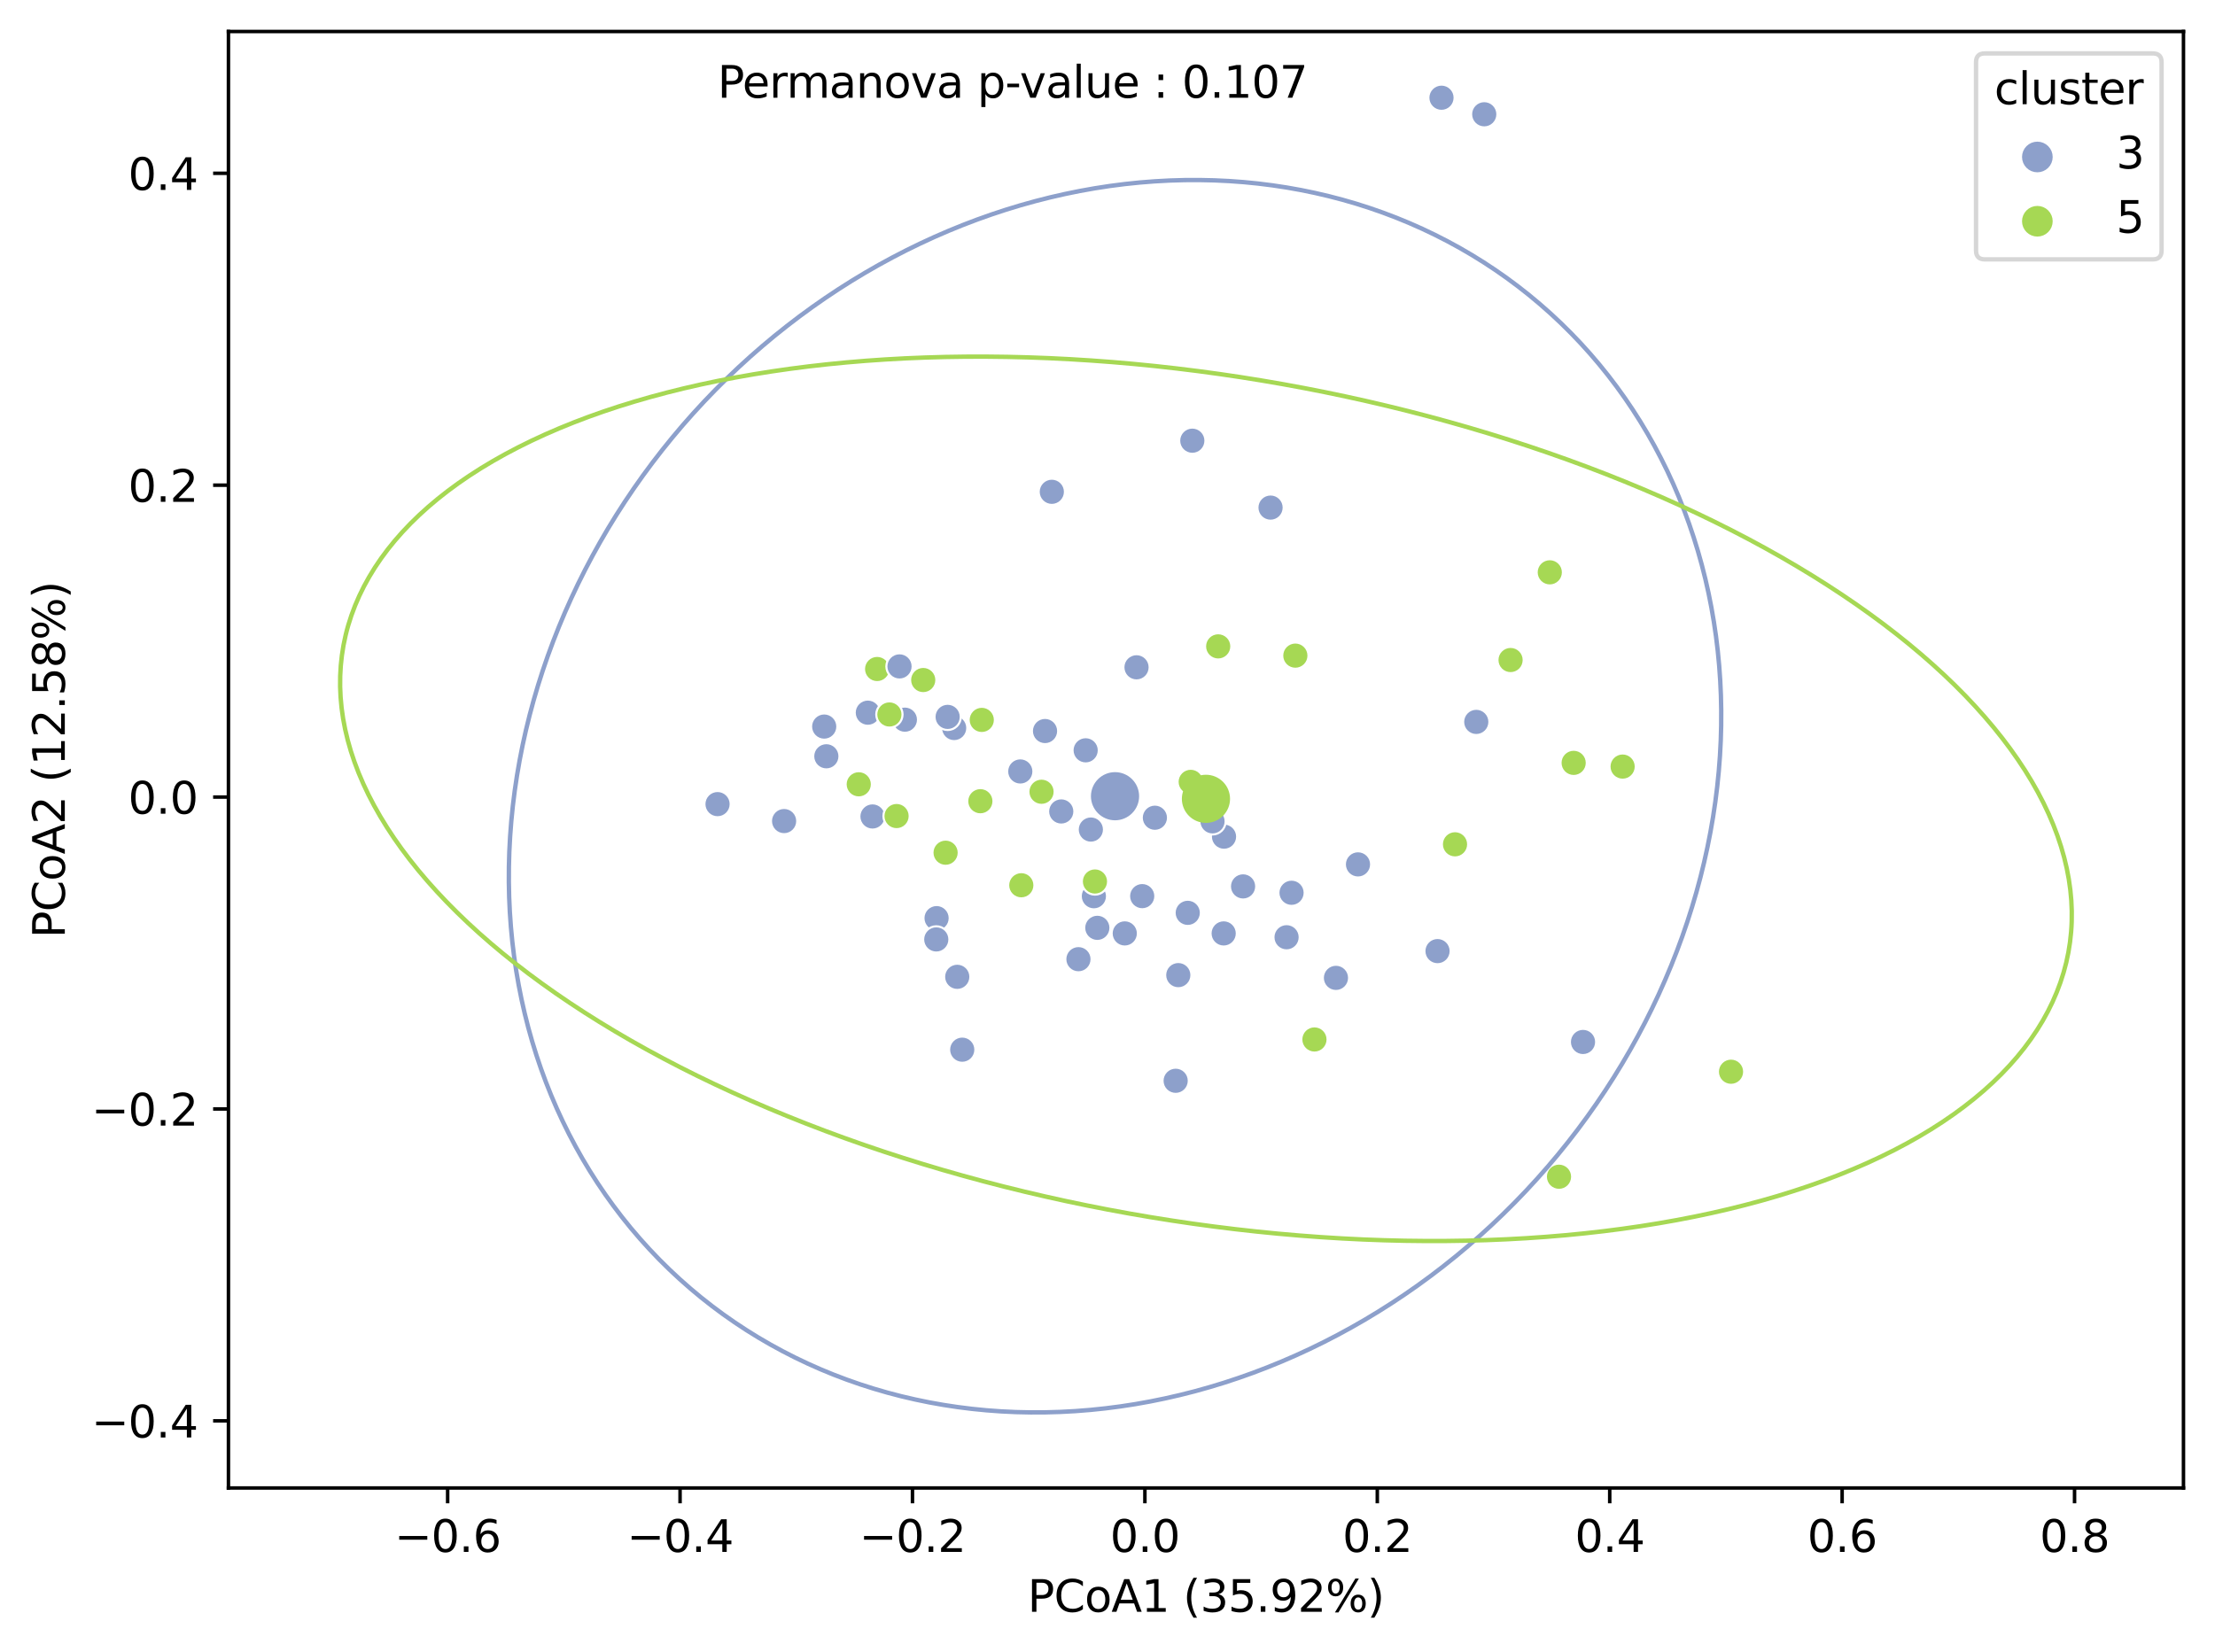 <?xml version="1.0" encoding="utf-8" standalone="no"?>
<!DOCTYPE svg PUBLIC "-//W3C//DTD SVG 1.1//EN"
  "http://www.w3.org/Graphics/SVG/1.1/DTD/svg11.dtd">
<svg height="377.396pt" version="1.1" viewBox="0 0 505.761 377.396" width="505.761pt" xmlns="http://www.w3.org/2000/svg" xmlns:xlink="http://www.w3.org/1999/xlink">
 <defs>
  <style type="text/css">*{stroke-linecap:butt;stroke-linejoin:round;}</style>
 </defs>
 <g id="figure_1">
  <g id="patch_1">
   <path d="M 0 377.396 
L 505.761 377.396 
L 505.761 0 
L 0 0 
z
" style="fill:#ffffff;"/>
  </g>
  <g id="axes_1">
   <g id="patch_2">
    <path d="M 52.161 339.84 
L 498.561 339.84 
L 498.561 7.2 
L 52.161 7.2 
z
" style="fill:#ffffff;"/>
   </g>
   <g id="PathCollection_1">
    <defs>
     <path d="M 0 3 
C 0.796 3 1.559 2.684 2.121 2.121 
C 2.684 1.559 3 0.796 3 -0 
C 3 -0.796 2.684 -1.559 2.121 -2.121 
C 1.559 -2.684 0.796 -3 0 -3 
C -0.796 -3 -1.559 -2.684 -2.121 -2.121 
C -2.684 -1.559 -3 -0.796 -3 0 
C -3 0.796 -2.684 1.559 -2.121 2.121 
C -1.559 2.684 -0.796 3 0 3 
z
" id="C0_0_12e2a7e8a2"/>
    </defs>
    <g clip-path="url(#pdd2215fe4f)">
     <use style="fill:#8da0cb;stroke:#ffffff;stroke-width:0.48;" x="293.769" xlink:href="#C0_0_12e2a7e8a2" y="214.056"/>
    </g>
    <g clip-path="url(#pdd2215fe4f)">
     <use style="fill:#8da0cb;stroke:#ffffff;stroke-width:0.48;" x="249.77" xlink:href="#C0_0_12e2a7e8a2" y="204.687"/>
    </g>
    <g clip-path="url(#pdd2215fe4f)">
     <use style="fill:#8da0cb;stroke:#ffffff;stroke-width:0.48;" x="263.7" xlink:href="#C0_0_12e2a7e8a2" y="186.76"/>
    </g>
    <g clip-path="url(#pdd2215fe4f)">
     <use style="fill:#8da0cb;stroke:#ffffff;stroke-width:0.48;" x="328.239" xlink:href="#C0_0_12e2a7e8a2" y="217.222"/>
    </g>
    <g clip-path="url(#pdd2215fe4f)">
     <use style="fill:#8da0cb;stroke:#ffffff;stroke-width:0.48;" x="269.045" xlink:href="#C0_0_12e2a7e8a2" y="222.707"/>
    </g>
    <g clip-path="url(#pdd2215fe4f)">
     <use style="fill:#8da0cb;stroke:#ffffff;stroke-width:0.48;" x="337.084" xlink:href="#C0_0_12e2a7e8a2" y="164.874"/>
    </g>
    <g clip-path="url(#pdd2215fe4f)">
     <use style="fill:#8da0cb;stroke:#ffffff;stroke-width:0.48;" x="361.457" xlink:href="#C0_0_12e2a7e8a2" y="237.973"/>
    </g>
    <g clip-path="url(#pdd2215fe4f)">
     <use style="fill:#a6d854;stroke:#ffffff;stroke-width:0.48;" x="353.87" xlink:href="#C0_0_12e2a7e8a2" y="130.713"/>
    </g>
    <g clip-path="url(#pdd2215fe4f)">
     <use style="fill:#8da0cb;stroke:#ffffff;stroke-width:0.48;" x="268.445" xlink:href="#C0_0_12e2a7e8a2" y="246.838"/>
    </g>
    <g clip-path="url(#pdd2215fe4f)">
     <use style="fill:#8da0cb;stroke:#ffffff;stroke-width:0.48;" x="279.409" xlink:href="#C0_0_12e2a7e8a2" y="213.183"/>
    </g>
    <g clip-path="url(#pdd2215fe4f)">
     <use style="fill:#8da0cb;stroke:#ffffff;stroke-width:0.48;" x="247.894" xlink:href="#C0_0_12e2a7e8a2" y="171.363"/>
    </g>
    <g clip-path="url(#pdd2215fe4f)">
     <use style="fill:#8da0cb;stroke:#ffffff;stroke-width:0.48;" x="256.823" xlink:href="#C0_0_12e2a7e8a2" y="213.182"/>
    </g>
    <g clip-path="url(#pdd2215fe4f)">
     <use style="fill:#8da0cb;stroke:#ffffff;stroke-width:0.48;" x="279.486" xlink:href="#C0_0_12e2a7e8a2" y="191.082"/>
    </g>
    <g clip-path="url(#pdd2215fe4f)">
     <use style="fill:#8da0cb;stroke:#ffffff;stroke-width:0.48;" x="242.321" xlink:href="#C0_0_12e2a7e8a2" y="185.327"/>
    </g>
    <g clip-path="url(#pdd2215fe4f)">
     <use style="fill:#8da0cb;stroke:#ffffff;stroke-width:0.48;" x="271.202" xlink:href="#C0_0_12e2a7e8a2" y="208.481"/>
    </g>
    <g clip-path="url(#pdd2215fe4f)">
     <use style="fill:#8da0cb;stroke:#ffffff;stroke-width:0.48;" x="290.112" xlink:href="#C0_0_12e2a7e8a2" y="115.929"/>
    </g>
    <g clip-path="url(#pdd2215fe4f)">
     <use style="fill:#8da0cb;stroke:#ffffff;stroke-width:0.48;" x="219.711" xlink:href="#C0_0_12e2a7e8a2" y="239.735"/>
    </g>
    <g clip-path="url(#pdd2215fe4f)">
     <use style="fill:#8da0cb;stroke:#ffffff;stroke-width:0.48;" x="188.194" xlink:href="#C0_0_12e2a7e8a2" y="165.939"/>
    </g>
    <g clip-path="url(#pdd2215fe4f)">
     <use style="fill:#a6d854;stroke:#ffffff;stroke-width:0.48;" x="210.805" xlink:href="#C0_0_12e2a7e8a2" y="155.311"/>
    </g>
    <g clip-path="url(#pdd2215fe4f)">
     <use style="fill:#8da0cb;stroke:#ffffff;stroke-width:0.48;" x="188.684" xlink:href="#C0_0_12e2a7e8a2" y="172.726"/>
    </g>
    <g clip-path="url(#pdd2215fe4f)">
     <use style="fill:#8da0cb;stroke:#ffffff;stroke-width:0.48;" x="259.509" xlink:href="#C0_0_12e2a7e8a2" y="152.404"/>
    </g>
    <g clip-path="url(#pdd2215fe4f)">
     <use style="fill:#a6d854;stroke:#ffffff;stroke-width:0.48;" x="370.501" xlink:href="#C0_0_12e2a7e8a2" y="175.078"/>
    </g>
    <g clip-path="url(#pdd2215fe4f)">
     <use style="fill:#a6d854;stroke:#ffffff;stroke-width:0.48;" x="250.017" xlink:href="#C0_0_12e2a7e8a2" y="201.323"/>
    </g>
    <g clip-path="url(#pdd2215fe4f)">
     <use style="fill:#a6d854;stroke:#ffffff;stroke-width:0.48;" x="215.912" xlink:href="#C0_0_12e2a7e8a2" y="194.748"/>
    </g>
    <g clip-path="url(#pdd2215fe4f)">
     <use style="fill:#8da0cb;stroke:#ffffff;stroke-width:0.48;" x="213.853" xlink:href="#C0_0_12e2a7e8a2" y="209.692"/>
    </g>
    <g clip-path="url(#pdd2215fe4f)">
     <use style="fill:#8da0cb;stroke:#ffffff;stroke-width:0.48;" x="240.166" xlink:href="#C0_0_12e2a7e8a2" y="112.322"/>
    </g>
    <g clip-path="url(#pdd2215fe4f)">
     <use style="fill:#8da0cb;stroke:#ffffff;stroke-width:0.48;" x="198.156" xlink:href="#C0_0_12e2a7e8a2" y="162.767"/>
    </g>
    <g clip-path="url(#pdd2215fe4f)">
     <use style="fill:#8da0cb;stroke:#ffffff;stroke-width:0.48;" x="305.045" xlink:href="#C0_0_12e2a7e8a2" y="223.334"/>
    </g>
    <g clip-path="url(#pdd2215fe4f)">
     <use style="fill:#8da0cb;stroke:#ffffff;stroke-width:0.48;" x="329.143" xlink:href="#C0_0_12e2a7e8a2" y="22.32"/>
    </g>
    <g clip-path="url(#pdd2215fe4f)">
     <use style="fill:#a6d854;stroke:#ffffff;stroke-width:0.48;" x="224.172" xlink:href="#C0_0_12e2a7e8a2" y="164.418"/>
    </g>
    <g clip-path="url(#pdd2215fe4f)">
     <use style="fill:#a6d854;stroke:#ffffff;stroke-width:0.48;" x="355.975" xlink:href="#C0_0_12e2a7e8a2" y="268.751"/>
    </g>
    <g clip-path="url(#pdd2215fe4f)">
     <use style="fill:#a6d854;stroke:#ffffff;stroke-width:0.48;" x="395.253" xlink:href="#C0_0_12e2a7e8a2" y="244.77"/>
    </g>
    <g clip-path="url(#pdd2215fe4f)">
     <use style="fill:#a6d854;stroke:#ffffff;stroke-width:0.48;" x="300.133" xlink:href="#C0_0_12e2a7e8a2" y="237.403"/>
    </g>
    <g clip-path="url(#pdd2215fe4f)">
     <use style="fill:#a6d854;stroke:#ffffff;stroke-width:0.48;" x="223.85" xlink:href="#C0_0_12e2a7e8a2" y="182.988"/>
    </g>
    <g clip-path="url(#pdd2215fe4f)">
     <use style="fill:#a6d854;stroke:#ffffff;stroke-width:0.48;" x="233.198" xlink:href="#C0_0_12e2a7e8a2" y="202.181"/>
    </g>
    <g clip-path="url(#pdd2215fe4f)">
     <use style="fill:#a6d854;stroke:#ffffff;stroke-width:0.48;" x="344.917" xlink:href="#C0_0_12e2a7e8a2" y="150.742"/>
    </g>
    <g clip-path="url(#pdd2215fe4f)">
     <use style="fill:#a6d854;stroke:#ffffff;stroke-width:0.48;" x="332.231" xlink:href="#C0_0_12e2a7e8a2" y="192.83"/>
    </g>
    <g clip-path="url(#pdd2215fe4f)">
     <use style="fill:#a6d854;stroke:#ffffff;stroke-width:0.48;" x="196.082" xlink:href="#C0_0_12e2a7e8a2" y="179.124"/>
    </g>
    <g clip-path="url(#pdd2215fe4f)">
     <use style="fill:#8da0cb;stroke:#ffffff;stroke-width:0.48;" x="199.223" xlink:href="#C0_0_12e2a7e8a2" y="186.471"/>
    </g>
    <g clip-path="url(#pdd2215fe4f)">
     <use style="fill:#8da0cb;stroke:#ffffff;stroke-width:0.48;" x="206.617" xlink:href="#C0_0_12e2a7e8a2" y="164.363"/>
    </g>
    <g clip-path="url(#pdd2215fe4f)">
     <use style="fill:#8da0cb;stroke:#ffffff;stroke-width:0.48;" x="283.838" xlink:href="#C0_0_12e2a7e8a2" y="202.444"/>
    </g>
    <g clip-path="url(#pdd2215fe4f)">
     <use style="fill:#a6d854;stroke:#ffffff;stroke-width:0.48;" x="204.718" xlink:href="#C0_0_12e2a7e8a2" y="186.376"/>
    </g>
    <g clip-path="url(#pdd2215fe4f)">
     <use style="fill:#a6d854;stroke:#ffffff;stroke-width:0.48;" x="203.082" xlink:href="#C0_0_12e2a7e8a2" y="163.177"/>
    </g>
    <g clip-path="url(#pdd2215fe4f)">
     <use style="fill:#8da0cb;stroke:#ffffff;stroke-width:0.48;" x="163.842" xlink:href="#C0_0_12e2a7e8a2" y="183.653"/>
    </g>
    <g clip-path="url(#pdd2215fe4f)">
     <use style="fill:#8da0cb;stroke:#ffffff;stroke-width:0.48;" x="249.081" xlink:href="#C0_0_12e2a7e8a2" y="189.46"/>
    </g>
    <g clip-path="url(#pdd2215fe4f)">
     <use style="fill:#8da0cb;stroke:#ffffff;stroke-width:0.48;" x="179.037" xlink:href="#C0_0_12e2a7e8a2" y="187.522"/>
    </g>
    <g clip-path="url(#pdd2215fe4f)">
     <use style="fill:#8da0cb;stroke:#ffffff;stroke-width:0.48;" x="260.805" xlink:href="#C0_0_12e2a7e8a2" y="204.666"/>
    </g>
    <g clip-path="url(#pdd2215fe4f)">
     <use style="fill:#8da0cb;stroke:#ffffff;stroke-width:0.48;" x="294.905" xlink:href="#C0_0_12e2a7e8a2" y="203.898"/>
    </g>
    <g clip-path="url(#pdd2215fe4f)">
     <use style="fill:#8da0cb;stroke:#ffffff;stroke-width:0.48;" x="217.867" xlink:href="#C0_0_12e2a7e8a2" y="166.271"/>
    </g>
    <g clip-path="url(#pdd2215fe4f)">
     <use style="fill:#a6d854;stroke:#ffffff;stroke-width:0.48;" x="237.816" xlink:href="#C0_0_12e2a7e8a2" y="180.828"/>
    </g>
    <g clip-path="url(#pdd2215fe4f)">
     <use style="fill:#8da0cb;stroke:#ffffff;stroke-width:0.48;" x="213.783" xlink:href="#C0_0_12e2a7e8a2" y="214.554"/>
    </g>
    <g clip-path="url(#pdd2215fe4f)">
     <use style="fill:#8da0cb;stroke:#ffffff;stroke-width:0.48;" x="338.904" xlink:href="#C0_0_12e2a7e8a2" y="26.099"/>
    </g>
    <g clip-path="url(#pdd2215fe4f)">
     <use style="fill:#8da0cb;stroke:#ffffff;stroke-width:0.48;" x="218.573" xlink:href="#C0_0_12e2a7e8a2" y="223.094"/>
    </g>
    <g clip-path="url(#pdd2215fe4f)">
     <use style="fill:#a6d854;stroke:#ffffff;stroke-width:0.48;" x="200.279" xlink:href="#C0_0_12e2a7e8a2" y="152.792"/>
    </g>
    <g clip-path="url(#pdd2215fe4f)">
     <use style="fill:#8da0cb;stroke:#ffffff;stroke-width:0.48;" x="238.616" xlink:href="#C0_0_12e2a7e8a2" y="166.959"/>
    </g>
    <g clip-path="url(#pdd2215fe4f)">
     <use style="fill:#a6d854;stroke:#ffffff;stroke-width:0.48;" x="271.881" xlink:href="#C0_0_12e2a7e8a2" y="178.569"/>
    </g>
    <g clip-path="url(#pdd2215fe4f)">
     <use style="fill:#a6d854;stroke:#ffffff;stroke-width:0.48;" x="278.155" xlink:href="#C0_0_12e2a7e8a2" y="147.624"/>
    </g>
    <g clip-path="url(#pdd2215fe4f)">
     <use style="fill:#8da0cb;stroke:#ffffff;stroke-width:0.48;" x="216.381" xlink:href="#C0_0_12e2a7e8a2" y="163.727"/>
    </g>
    <g clip-path="url(#pdd2215fe4f)">
     <use style="fill:#8da0cb;stroke:#ffffff;stroke-width:0.48;" x="276.858" xlink:href="#C0_0_12e2a7e8a2" y="187.586"/>
    </g>
    <g clip-path="url(#pdd2215fe4f)">
     <use style="fill:#a6d854;stroke:#ffffff;stroke-width:0.48;" x="295.773" xlink:href="#C0_0_12e2a7e8a2" y="149.738"/>
    </g>
    <g clip-path="url(#pdd2215fe4f)">
     <use style="fill:#8da0cb;stroke:#ffffff;stroke-width:0.48;" x="205.389" xlink:href="#C0_0_12e2a7e8a2" y="152.2"/>
    </g>
    <g clip-path="url(#pdd2215fe4f)">
     <use style="fill:#8da0cb;stroke:#ffffff;stroke-width:0.48;" x="310.076" xlink:href="#C0_0_12e2a7e8a2" y="197.416"/>
    </g>
    <g clip-path="url(#pdd2215fe4f)">
     <use style="fill:#8da0cb;stroke:#ffffff;stroke-width:0.48;" x="250.557" xlink:href="#C0_0_12e2a7e8a2" y="211.907"/>
    </g>
    <g clip-path="url(#pdd2215fe4f)">
     <use style="fill:#8da0cb;stroke:#ffffff;stroke-width:0.48;" x="272.247" xlink:href="#C0_0_12e2a7e8a2" y="100.65"/>
    </g>
    <g clip-path="url(#pdd2215fe4f)">
     <use style="fill:#8da0cb;stroke:#ffffff;stroke-width:0.48;" x="232.968" xlink:href="#C0_0_12e2a7e8a2" y="176.191"/>
    </g>
    <g clip-path="url(#pdd2215fe4f)">
     <use style="fill:#8da0cb;stroke:#ffffff;stroke-width:0.48;" x="246.246" xlink:href="#C0_0_12e2a7e8a2" y="219.067"/>
    </g>
    <g clip-path="url(#pdd2215fe4f)">
     <use style="fill:#a6d854;stroke:#ffffff;stroke-width:0.48;" x="359.321" xlink:href="#C0_0_12e2a7e8a2" y="174.231"/>
    </g>
   </g>
   <g id="PathCollection_2"/>
   <g id="PathCollection_3"/>
   <g id="PathCollection_4">
    <defs>
     <path d="M 0 5 
C 1.326 5 2.598 4.473 3.536 3.536 
C 4.473 2.598 5 1.326 5 0 
C 5 -1.326 4.473 -2.598 3.536 -3.536 
C 2.598 -4.473 1.326 -5 0 -5 
C -1.326 -5 -2.598 -4.473 -3.536 -3.536 
C -4.473 -2.598 -5 -1.326 -5 0 
C -5 1.326 -4.473 2.598 -3.536 3.536 
C -2.598 4.473 -1.326 5 0 5 
z
" id="mef75342064" style="stroke:#8da0cb;"/>
    </defs>
    <g clip-path="url(#pdd2215fe4f)">
     <use style="fill:#8da0cb;stroke:#8da0cb;" x="254.601" xlink:href="#mef75342064" y="181.847"/>
    </g>
   </g>
   <g id="PathCollection_5">
    <defs>
     <path d="M 0 5 
C 1.326 5 2.598 4.473 3.536 3.536 
C 4.473 2.598 5 1.326 5 0 
C 5 -1.326 4.473 -2.598 3.536 -3.536 
C 2.598 -4.473 1.326 -5 0 -5 
C -1.326 -5 -2.598 -4.473 -3.536 -3.536 
C -4.473 -2.598 -5 -1.326 -5 0 
C -5 1.326 -4.473 2.598 -3.536 3.536 
C -2.598 4.473 -1.326 5 0 5 
z
" id="m2730f4c9a5" style="stroke:#a6d854;"/>
    </defs>
    <g clip-path="url(#pdd2215fe4f)">
     <use style="fill:#a6d854;stroke:#a6d854;" x="275.361" xlink:href="#m2730f4c9a5" y="182.442"/>
    </g>
   </g>
   <g id="patch_3">
    <path clip-path="url(#pdd2215fe4f)" d="M 345.87 274.642 
C 373.468 246.582 390.324 209.889 392.724 172.646 
C 395.124 135.403 382.872 100.649 358.667 76.04 
C 334.462 51.43 300.281 38.973 263.65 41.413 
C 227.019 43.853 190.931 60.991 163.332 89.051 
C 135.733 117.111 118.878 153.804 116.478 191.047 
C 114.078 228.291 126.329 263.044 150.534 287.654 
C 174.739 312.263 208.921 324.72 245.552 322.28 
C 282.182 319.84 318.271 302.703 345.87 274.642 
z
" style="fill:none;stroke:#8da0cb;stroke-linejoin:miter;"/>
   </g>
   <g id="patch_4">
    <path clip-path="url(#pdd2215fe4f)" d="M 432.457 262.693 
C 464.289 246.431 478.27 222.378 471.32 195.83 
C 464.369 169.282 437.055 142.407 395.393 121.124 
C 353.73 99.842 301.121 85.888 249.153 82.338 
C 197.184 78.787 150.098 85.929 118.265 102.191 
C 86.433 118.452 72.452 142.505 79.402 169.053 
C 86.353 195.601 113.667 222.476 155.329 243.759 
C 196.992 265.041 249.6 278.995 301.569 282.545 
C 353.538 286.096 400.624 278.954 432.457 262.693 
z
" style="fill:none;stroke:#a6d854;stroke-linejoin:miter;"/>
   </g>
   <g id="matplotlib.axis_1">
    <g id="xtick_1">
     <g id="line2d_1">
      <defs>
       <path d="M 0 0 
L 0 3.5 
" id="m1bd5cc473d" style="stroke:#000000;stroke-width:0.8;"/>
      </defs>
      <g>
       <use style="stroke:#000000;stroke-width:0.8;" x="102.213" xlink:href="#m1bd5cc473d" y="339.84"/>
      </g>
     </g>
     <g id="text_1">
      <!-- −0.6 -->
      <g transform="translate(90.072 354.438)scale(0.1 -0.1)">
       <defs>
        <path d="M 678 2272 
L 4684 2272 
L 4684 1741 
L 678 1741 
L 678 2272 
z
" id="DejaVuSans-2212" transform="scale(0.016)"/>
        <path d="M 2034 4250 
Q 1547 4250 1301 3770 
Q 1056 3291 1056 2328 
Q 1056 1369 1301 889 
Q 1547 409 2034 409 
Q 2525 409 2770 889 
Q 3016 1369 3016 2328 
Q 3016 3291 2770 3770 
Q 2525 4250 2034 4250 
z
M 2034 4750 
Q 2819 4750 3233 4129 
Q 3647 3509 3647 2328 
Q 3647 1150 3233 529 
Q 2819 -91 2034 -91 
Q 1250 -91 836 529 
Q 422 1150 422 2328 
Q 422 3509 836 4129 
Q 1250 4750 2034 4750 
z
" id="DejaVuSans-30" transform="scale(0.016)"/>
        <path d="M 684 794 
L 1344 794 
L 1344 0 
L 684 0 
L 684 794 
z
" id="DejaVuSans-2e" transform="scale(0.016)"/>
        <path d="M 2113 2584 
Q 1688 2584 1439 2293 
Q 1191 2003 1191 1497 
Q 1191 994 1439 701 
Q 1688 409 2113 409 
Q 2538 409 2786 701 
Q 3034 994 3034 1497 
Q 3034 2003 2786 2293 
Q 2538 2584 2113 2584 
z
M 3366 4563 
L 3366 3988 
Q 3128 4100 2886 4159 
Q 2644 4219 2406 4219 
Q 1781 4219 1451 3797 
Q 1122 3375 1075 2522 
Q 1259 2794 1537 2939 
Q 1816 3084 2150 3084 
Q 2853 3084 3261 2657 
Q 3669 2231 3669 1497 
Q 3669 778 3244 343 
Q 2819 -91 2113 -91 
Q 1303 -91 875 529 
Q 447 1150 447 2328 
Q 447 3434 972 4092 
Q 1497 4750 2381 4750 
Q 2619 4750 2861 4703 
Q 3103 4656 3366 4563 
z
" id="DejaVuSans-36" transform="scale(0.016)"/>
       </defs>
       <use xlink:href="#DejaVuSans-2212"/>
       <use x="83.789" xlink:href="#DejaVuSans-30"/>
       <use x="147.412" xlink:href="#DejaVuSans-2e"/>
       <use x="179.199" xlink:href="#DejaVuSans-36"/>
      </g>
     </g>
    </g>
    <g id="xtick_2">
     <g id="line2d_2">
      <g>
       <use style="stroke:#000000;stroke-width:0.8;" x="155.281" xlink:href="#m1bd5cc473d" y="339.84"/>
      </g>
     </g>
     <g id="text_2">
      <!-- −0.4 -->
      <g transform="translate(143.14 354.438)scale(0.1 -0.1)">
       <defs>
        <path d="M 2419 4116 
L 825 1625 
L 2419 1625 
L 2419 4116 
z
M 2253 4666 
L 3047 4666 
L 3047 1625 
L 3713 1625 
L 3713 1100 
L 3047 1100 
L 3047 0 
L 2419 0 
L 2419 1100 
L 313 1100 
L 313 1709 
L 2253 4666 
z
" id="DejaVuSans-34" transform="scale(0.016)"/>
       </defs>
       <use xlink:href="#DejaVuSans-2212"/>
       <use x="83.789" xlink:href="#DejaVuSans-30"/>
       <use x="147.412" xlink:href="#DejaVuSans-2e"/>
       <use x="179.199" xlink:href="#DejaVuSans-34"/>
      </g>
     </g>
    </g>
    <g id="xtick_3">
     <g id="line2d_3">
      <g>
       <use style="stroke:#000000;stroke-width:0.8;" x="208.349" xlink:href="#m1bd5cc473d" y="339.84"/>
      </g>
     </g>
     <g id="text_3">
      <!-- −0.2 -->
      <g transform="translate(196.208 354.438)scale(0.1 -0.1)">
       <defs>
        <path d="M 1228 531 
L 3431 531 
L 3431 0 
L 469 0 
L 469 531 
Q 828 903 1448 1529 
Q 2069 2156 2228 2338 
Q 2531 2678 2651 2914 
Q 2772 3150 2772 3378 
Q 2772 3750 2511 3984 
Q 2250 4219 1831 4219 
Q 1534 4219 1204 4116 
Q 875 4013 500 3803 
L 500 4441 
Q 881 4594 1212 4672 
Q 1544 4750 1819 4750 
Q 2544 4750 2975 4387 
Q 3406 4025 3406 3419 
Q 3406 3131 3298 2873 
Q 3191 2616 2906 2266 
Q 2828 2175 2409 1742 
Q 1991 1309 1228 531 
z
" id="DejaVuSans-32" transform="scale(0.016)"/>
       </defs>
       <use xlink:href="#DejaVuSans-2212"/>
       <use x="83.789" xlink:href="#DejaVuSans-30"/>
       <use x="147.412" xlink:href="#DejaVuSans-2e"/>
       <use x="179.199" xlink:href="#DejaVuSans-32"/>
      </g>
     </g>
    </g>
    <g id="xtick_4">
     <g id="line2d_4">
      <g>
       <use style="stroke:#000000;stroke-width:0.8;" x="261.418" xlink:href="#m1bd5cc473d" y="339.84"/>
      </g>
     </g>
     <g id="text_4">
      <!-- 0.0 -->
      <g transform="translate(253.466 354.438)scale(0.1 -0.1)">
       <use xlink:href="#DejaVuSans-30"/>
       <use x="63.623" xlink:href="#DejaVuSans-2e"/>
       <use x="95.41" xlink:href="#DejaVuSans-30"/>
      </g>
     </g>
    </g>
    <g id="xtick_5">
     <g id="line2d_5">
      <g>
       <use style="stroke:#000000;stroke-width:0.8;" x="314.486" xlink:href="#m1bd5cc473d" y="339.84"/>
      </g>
     </g>
     <g id="text_5">
      <!-- 0.2 -->
      <g transform="translate(306.534 354.438)scale(0.1 -0.1)">
       <use xlink:href="#DejaVuSans-30"/>
       <use x="63.623" xlink:href="#DejaVuSans-2e"/>
       <use x="95.41" xlink:href="#DejaVuSans-32"/>
      </g>
     </g>
    </g>
    <g id="xtick_6">
     <g id="line2d_6">
      <g>
       <use style="stroke:#000000;stroke-width:0.8;" x="367.554" xlink:href="#m1bd5cc473d" y="339.84"/>
      </g>
     </g>
     <g id="text_6">
      <!-- 0.4 -->
      <g transform="translate(359.602 354.438)scale(0.1 -0.1)">
       <use xlink:href="#DejaVuSans-30"/>
       <use x="63.623" xlink:href="#DejaVuSans-2e"/>
       <use x="95.41" xlink:href="#DejaVuSans-34"/>
      </g>
     </g>
    </g>
    <g id="xtick_7">
     <g id="line2d_7">
      <g>
       <use style="stroke:#000000;stroke-width:0.8;" x="420.622" xlink:href="#m1bd5cc473d" y="339.84"/>
      </g>
     </g>
     <g id="text_7">
      <!-- 0.6 -->
      <g transform="translate(412.67 354.438)scale(0.1 -0.1)">
       <use xlink:href="#DejaVuSans-30"/>
       <use x="63.623" xlink:href="#DejaVuSans-2e"/>
       <use x="95.41" xlink:href="#DejaVuSans-36"/>
      </g>
     </g>
    </g>
    <g id="xtick_8">
     <g id="line2d_8">
      <g>
       <use style="stroke:#000000;stroke-width:0.8;" x="473.69" xlink:href="#m1bd5cc473d" y="339.84"/>
      </g>
     </g>
     <g id="text_8">
      <!-- 0.8 -->
      <g transform="translate(465.738 354.438)scale(0.1 -0.1)">
       <defs>
        <path d="M 2034 2216 
Q 1584 2216 1326 1975 
Q 1069 1734 1069 1313 
Q 1069 891 1326 650 
Q 1584 409 2034 409 
Q 2484 409 2743 651 
Q 3003 894 3003 1313 
Q 3003 1734 2745 1975 
Q 2488 2216 2034 2216 
z
M 1403 2484 
Q 997 2584 770 2862 
Q 544 3141 544 3541 
Q 544 4100 942 4425 
Q 1341 4750 2034 4750 
Q 2731 4750 3128 4425 
Q 3525 4100 3525 3541 
Q 3525 3141 3298 2862 
Q 3072 2584 2669 2484 
Q 3125 2378 3379 2068 
Q 3634 1759 3634 1313 
Q 3634 634 3220 271 
Q 2806 -91 2034 -91 
Q 1263 -91 848 271 
Q 434 634 434 1313 
Q 434 1759 690 2068 
Q 947 2378 1403 2484 
z
M 1172 3481 
Q 1172 3119 1398 2916 
Q 1625 2713 2034 2713 
Q 2441 2713 2670 2916 
Q 2900 3119 2900 3481 
Q 2900 3844 2670 4047 
Q 2441 4250 2034 4250 
Q 1625 4250 1398 4047 
Q 1172 3844 1172 3481 
z
" id="DejaVuSans-38" transform="scale(0.016)"/>
       </defs>
       <use xlink:href="#DejaVuSans-30"/>
       <use x="63.623" xlink:href="#DejaVuSans-2e"/>
       <use x="95.41" xlink:href="#DejaVuSans-38"/>
      </g>
     </g>
    </g>
    <g id="text_9">
     <!-- PCoA1 (35.92%) -->
     <g transform="translate(234.638 368.117)scale(0.1 -0.1)">
      <defs>
       <path d="M 1259 4147 
L 1259 2394 
L 2053 2394 
Q 2494 2394 2734 2622 
Q 2975 2850 2975 3272 
Q 2975 3691 2734 3919 
Q 2494 4147 2053 4147 
L 1259 4147 
z
M 628 4666 
L 2053 4666 
Q 2838 4666 3239 4311 
Q 3641 3956 3641 3272 
Q 3641 2581 3239 2228 
Q 2838 1875 2053 1875 
L 1259 1875 
L 1259 0 
L 628 0 
L 628 4666 
z
" id="DejaVuSans-50" transform="scale(0.016)"/>
       <path d="M 4122 4306 
L 4122 3641 
Q 3803 3938 3442 4084 
Q 3081 4231 2675 4231 
Q 1875 4231 1450 3742 
Q 1025 3253 1025 2328 
Q 1025 1406 1450 917 
Q 1875 428 2675 428 
Q 3081 428 3442 575 
Q 3803 722 4122 1019 
L 4122 359 
Q 3791 134 3420 21 
Q 3050 -91 2638 -91 
Q 1578 -91 968 557 
Q 359 1206 359 2328 
Q 359 3453 968 4101 
Q 1578 4750 2638 4750 
Q 3056 4750 3426 4639 
Q 3797 4528 4122 4306 
z
" id="DejaVuSans-43" transform="scale(0.016)"/>
       <path d="M 1959 3097 
Q 1497 3097 1228 2736 
Q 959 2375 959 1747 
Q 959 1119 1226 758 
Q 1494 397 1959 397 
Q 2419 397 2687 759 
Q 2956 1122 2956 1747 
Q 2956 2369 2687 2733 
Q 2419 3097 1959 3097 
z
M 1959 3584 
Q 2709 3584 3137 3096 
Q 3566 2609 3566 1747 
Q 3566 888 3137 398 
Q 2709 -91 1959 -91 
Q 1206 -91 779 398 
Q 353 888 353 1747 
Q 353 2609 779 3096 
Q 1206 3584 1959 3584 
z
" id="DejaVuSans-6f" transform="scale(0.016)"/>
       <path d="M 2188 4044 
L 1331 1722 
L 3047 1722 
L 2188 4044 
z
M 1831 4666 
L 2547 4666 
L 4325 0 
L 3669 0 
L 3244 1197 
L 1141 1197 
L 716 0 
L 50 0 
L 1831 4666 
z
" id="DejaVuSans-41" transform="scale(0.016)"/>
       <path d="M 794 531 
L 1825 531 
L 1825 4091 
L 703 3866 
L 703 4441 
L 1819 4666 
L 2450 4666 
L 2450 531 
L 3481 531 
L 3481 0 
L 794 0 
L 794 531 
z
" id="DejaVuSans-31" transform="scale(0.016)"/>
       <path id="DejaVuSans-20" transform="scale(0.016)"/>
       <path d="M 1984 4856 
Q 1566 4138 1362 3434 
Q 1159 2731 1159 2009 
Q 1159 1288 1364 580 
Q 1569 -128 1984 -844 
L 1484 -844 
Q 1016 -109 783 600 
Q 550 1309 550 2009 
Q 550 2706 781 3412 
Q 1013 4119 1484 4856 
L 1984 4856 
z
" id="DejaVuSans-28" transform="scale(0.016)"/>
       <path d="M 2597 2516 
Q 3050 2419 3304 2112 
Q 3559 1806 3559 1356 
Q 3559 666 3084 287 
Q 2609 -91 1734 -91 
Q 1441 -91 1130 -33 
Q 819 25 488 141 
L 488 750 
Q 750 597 1062 519 
Q 1375 441 1716 441 
Q 2309 441 2620 675 
Q 2931 909 2931 1356 
Q 2931 1769 2642 2001 
Q 2353 2234 1838 2234 
L 1294 2234 
L 1294 2753 
L 1863 2753 
Q 2328 2753 2575 2939 
Q 2822 3125 2822 3475 
Q 2822 3834 2567 4026 
Q 2313 4219 1838 4219 
Q 1578 4219 1281 4162 
Q 984 4106 628 3988 
L 628 4550 
Q 988 4650 1302 4700 
Q 1616 4750 1894 4750 
Q 2613 4750 3031 4423 
Q 3450 4097 3450 3541 
Q 3450 3153 3228 2886 
Q 3006 2619 2597 2516 
z
" id="DejaVuSans-33" transform="scale(0.016)"/>
       <path d="M 691 4666 
L 3169 4666 
L 3169 4134 
L 1269 4134 
L 1269 2991 
Q 1406 3038 1543 3061 
Q 1681 3084 1819 3084 
Q 2600 3084 3056 2656 
Q 3513 2228 3513 1497 
Q 3513 744 3044 326 
Q 2575 -91 1722 -91 
Q 1428 -91 1123 -41 
Q 819 9 494 109 
L 494 744 
Q 775 591 1075 516 
Q 1375 441 1709 441 
Q 2250 441 2565 725 
Q 2881 1009 2881 1497 
Q 2881 1984 2565 2268 
Q 2250 2553 1709 2553 
Q 1456 2553 1204 2497 
Q 953 2441 691 2322 
L 691 4666 
z
" id="DejaVuSans-35" transform="scale(0.016)"/>
       <path d="M 703 97 
L 703 672 
Q 941 559 1184 500 
Q 1428 441 1663 441 
Q 2288 441 2617 861 
Q 2947 1281 2994 2138 
Q 2813 1869 2534 1725 
Q 2256 1581 1919 1581 
Q 1219 1581 811 2004 
Q 403 2428 403 3163 
Q 403 3881 828 4315 
Q 1253 4750 1959 4750 
Q 2769 4750 3195 4129 
Q 3622 3509 3622 2328 
Q 3622 1225 3098 567 
Q 2575 -91 1691 -91 
Q 1453 -91 1209 -44 
Q 966 3 703 97 
z
M 1959 2075 
Q 2384 2075 2632 2365 
Q 2881 2656 2881 3163 
Q 2881 3666 2632 3958 
Q 2384 4250 1959 4250 
Q 1534 4250 1286 3958 
Q 1038 3666 1038 3163 
Q 1038 2656 1286 2365 
Q 1534 2075 1959 2075 
z
" id="DejaVuSans-39" transform="scale(0.016)"/>
       <path d="M 4653 2053 
Q 4381 2053 4226 1822 
Q 4072 1591 4072 1178 
Q 4072 772 4226 539 
Q 4381 306 4653 306 
Q 4919 306 5073 539 
Q 5228 772 5228 1178 
Q 5228 1588 5073 1820 
Q 4919 2053 4653 2053 
z
M 4653 2450 
Q 5147 2450 5437 2106 
Q 5728 1763 5728 1178 
Q 5728 594 5436 251 
Q 5144 -91 4653 -91 
Q 4153 -91 3862 251 
Q 3572 594 3572 1178 
Q 3572 1766 3864 2108 
Q 4156 2450 4653 2450 
z
M 1428 4353 
Q 1159 4353 1004 4120 
Q 850 3888 850 3481 
Q 850 3069 1003 2837 
Q 1156 2606 1428 2606 
Q 1700 2606 1854 2837 
Q 2009 3069 2009 3481 
Q 2009 3884 1853 4118 
Q 1697 4353 1428 4353 
z
M 4250 4750 
L 4750 4750 
L 1831 -91 
L 1331 -91 
L 4250 4750 
z
M 1428 4750 
Q 1922 4750 2215 4408 
Q 2509 4066 2509 3481 
Q 2509 2891 2217 2550 
Q 1925 2209 1428 2209 
Q 931 2209 642 2551 
Q 353 2894 353 3481 
Q 353 4063 643 4406 
Q 934 4750 1428 4750 
z
" id="DejaVuSans-25" transform="scale(0.016)"/>
       <path d="M 513 4856 
L 1013 4856 
Q 1481 4119 1714 3412 
Q 1947 2706 1947 2009 
Q 1947 1309 1714 600 
Q 1481 -109 1013 -844 
L 513 -844 
Q 928 -128 1133 580 
Q 1338 1288 1338 2009 
Q 1338 2731 1133 3434 
Q 928 4138 513 4856 
z
" id="DejaVuSans-29" transform="scale(0.016)"/>
      </defs>
      <use xlink:href="#DejaVuSans-50"/>
      <use x="60.303" xlink:href="#DejaVuSans-43"/>
      <use x="130.127" xlink:href="#DejaVuSans-6f"/>
      <use x="191.309" xlink:href="#DejaVuSans-41"/>
      <use x="259.717" xlink:href="#DejaVuSans-31"/>
      <use x="323.34" xlink:href="#DejaVuSans-20"/>
      <use x="355.127" xlink:href="#DejaVuSans-28"/>
      <use x="394.141" xlink:href="#DejaVuSans-33"/>
      <use x="457.764" xlink:href="#DejaVuSans-35"/>
      <use x="521.387" xlink:href="#DejaVuSans-2e"/>
      <use x="553.174" xlink:href="#DejaVuSans-39"/>
      <use x="616.797" xlink:href="#DejaVuSans-32"/>
      <use x="680.42" xlink:href="#DejaVuSans-25"/>
      <use x="775.439" xlink:href="#DejaVuSans-29"/>
     </g>
    </g>
   </g>
   <g id="matplotlib.axis_2">
    <g id="ytick_1">
     <g id="line2d_9">
      <defs>
       <path d="M 0 0 
L -3.5 0 
" id="m13eb576655" style="stroke:#000000;stroke-width:0.8;"/>
      </defs>
      <g>
       <use style="stroke:#000000;stroke-width:0.8;" x="52.161" xlink:href="#m13eb576655" y="324.506"/>
      </g>
     </g>
     <g id="text_10">
      <!-- −0.4 -->
      <g transform="translate(20.878 328.305)scale(0.1 -0.1)">
       <use xlink:href="#DejaVuSans-2212"/>
       <use x="83.789" xlink:href="#DejaVuSans-30"/>
       <use x="147.412" xlink:href="#DejaVuSans-2e"/>
       <use x="179.199" xlink:href="#DejaVuSans-34"/>
      </g>
     </g>
    </g>
    <g id="ytick_2">
     <g id="line2d_10">
      <g>
       <use style="stroke:#000000;stroke-width:0.8;" x="52.161" xlink:href="#m13eb576655" y="253.274"/>
      </g>
     </g>
     <g id="text_11">
      <!-- −0.2 -->
      <g transform="translate(20.878 257.073)scale(0.1 -0.1)">
       <use xlink:href="#DejaVuSans-2212"/>
       <use x="83.789" xlink:href="#DejaVuSans-30"/>
       <use x="147.412" xlink:href="#DejaVuSans-2e"/>
       <use x="179.199" xlink:href="#DejaVuSans-32"/>
      </g>
     </g>
    </g>
    <g id="ytick_3">
     <g id="line2d_11">
      <g>
       <use style="stroke:#000000;stroke-width:0.8;" x="52.161" xlink:href="#m13eb576655" y="182.042"/>
      </g>
     </g>
     <g id="text_12">
      <!-- 0.0 -->
      <g transform="translate(29.258 185.841)scale(0.1 -0.1)">
       <use xlink:href="#DejaVuSans-30"/>
       <use x="63.623" xlink:href="#DejaVuSans-2e"/>
       <use x="95.41" xlink:href="#DejaVuSans-30"/>
      </g>
     </g>
    </g>
    <g id="ytick_4">
     <g id="line2d_12">
      <g>
       <use style="stroke:#000000;stroke-width:0.8;" x="52.161" xlink:href="#m13eb576655" y="110.81"/>
      </g>
     </g>
     <g id="text_13">
      <!-- 0.2 -->
      <g transform="translate(29.258 114.609)scale(0.1 -0.1)">
       <use xlink:href="#DejaVuSans-30"/>
       <use x="63.623" xlink:href="#DejaVuSans-2e"/>
       <use x="95.41" xlink:href="#DejaVuSans-32"/>
      </g>
     </g>
    </g>
    <g id="ytick_5">
     <g id="line2d_13">
      <g>
       <use style="stroke:#000000;stroke-width:0.8;" x="52.161" xlink:href="#m13eb576655" y="39.578"/>
      </g>
     </g>
     <g id="text_14">
      <!-- 0.4 -->
      <g transform="translate(29.258 43.377)scale(0.1 -0.1)">
       <use xlink:href="#DejaVuSans-30"/>
       <use x="63.623" xlink:href="#DejaVuSans-2e"/>
       <use x="95.41" xlink:href="#DejaVuSans-34"/>
      </g>
     </g>
    </g>
    <g id="text_15">
     <!-- PCoA2 (12.58%) -->
     <g transform="translate(14.798 214.243)rotate(-90)scale(0.1 -0.1)">
      <use xlink:href="#DejaVuSans-50"/>
      <use x="60.303" xlink:href="#DejaVuSans-43"/>
      <use x="130.127" xlink:href="#DejaVuSans-6f"/>
      <use x="191.309" xlink:href="#DejaVuSans-41"/>
      <use x="259.717" xlink:href="#DejaVuSans-32"/>
      <use x="323.34" xlink:href="#DejaVuSans-20"/>
      <use x="355.127" xlink:href="#DejaVuSans-28"/>
      <use x="394.141" xlink:href="#DejaVuSans-31"/>
      <use x="457.764" xlink:href="#DejaVuSans-32"/>
      <use x="521.387" xlink:href="#DejaVuSans-2e"/>
      <use x="553.174" xlink:href="#DejaVuSans-35"/>
      <use x="616.797" xlink:href="#DejaVuSans-38"/>
      <use x="680.42" xlink:href="#DejaVuSans-25"/>
      <use x="775.439" xlink:href="#DejaVuSans-29"/>
     </g>
    </g>
   </g>
   <g id="patch_5">
    <path d="M 52.161 339.84 
L 52.161 7.2 
" style="fill:none;stroke:#000000;stroke-linecap:square;stroke-linejoin:miter;stroke-width:0.8;"/>
   </g>
   <g id="patch_6">
    <path d="M 498.561 339.84 
L 498.561 7.2 
" style="fill:none;stroke:#000000;stroke-linecap:square;stroke-linejoin:miter;stroke-width:0.8;"/>
   </g>
   <g id="patch_7">
    <path d="M 52.161 339.84 
L 498.561 339.84 
" style="fill:none;stroke:#000000;stroke-linecap:square;stroke-linejoin:miter;stroke-width:0.8;"/>
   </g>
   <g id="patch_8">
    <path d="M 52.161 7.2 
L 498.561 7.2 
" style="fill:none;stroke:#000000;stroke-linecap:square;stroke-linejoin:miter;stroke-width:0.8;"/>
   </g>
   <g id="text_16">
    <!-- Permanova p-value : 0.107 -->
    <g transform="translate(163.842 22.32)scale(0.1 -0.1)">
     <defs>
      <path d="M 3597 1894 
L 3597 1613 
L 953 1613 
Q 991 1019 1311 708 
Q 1631 397 2203 397 
Q 2534 397 2845 478 
Q 3156 559 3463 722 
L 3463 178 
Q 3153 47 2828 -22 
Q 2503 -91 2169 -91 
Q 1331 -91 842 396 
Q 353 884 353 1716 
Q 353 2575 817 3079 
Q 1281 3584 2069 3584 
Q 2775 3584 3186 3129 
Q 3597 2675 3597 1894 
z
M 3022 2063 
Q 3016 2534 2758 2815 
Q 2500 3097 2075 3097 
Q 1594 3097 1305 2825 
Q 1016 2553 972 2059 
L 3022 2063 
z
" id="DejaVuSans-65" transform="scale(0.016)"/>
      <path d="M 2631 2963 
Q 2534 3019 2420 3045 
Q 2306 3072 2169 3072 
Q 1681 3072 1420 2755 
Q 1159 2438 1159 1844 
L 1159 0 
L 581 0 
L 581 3500 
L 1159 3500 
L 1159 2956 
Q 1341 3275 1631 3429 
Q 1922 3584 2338 3584 
Q 2397 3584 2469 3576 
Q 2541 3569 2628 3553 
L 2631 2963 
z
" id="DejaVuSans-72" transform="scale(0.016)"/>
      <path d="M 3328 2828 
Q 3544 3216 3844 3400 
Q 4144 3584 4550 3584 
Q 5097 3584 5394 3201 
Q 5691 2819 5691 2113 
L 5691 0 
L 5113 0 
L 5113 2094 
Q 5113 2597 4934 2840 
Q 4756 3084 4391 3084 
Q 3944 3084 3684 2787 
Q 3425 2491 3425 1978 
L 3425 0 
L 2847 0 
L 2847 2094 
Q 2847 2600 2669 2842 
Q 2491 3084 2119 3084 
Q 1678 3084 1418 2786 
Q 1159 2488 1159 1978 
L 1159 0 
L 581 0 
L 581 3500 
L 1159 3500 
L 1159 2956 
Q 1356 3278 1631 3431 
Q 1906 3584 2284 3584 
Q 2666 3584 2933 3390 
Q 3200 3197 3328 2828 
z
" id="DejaVuSans-6d" transform="scale(0.016)"/>
      <path d="M 2194 1759 
Q 1497 1759 1228 1600 
Q 959 1441 959 1056 
Q 959 750 1161 570 
Q 1363 391 1709 391 
Q 2188 391 2477 730 
Q 2766 1069 2766 1631 
L 2766 1759 
L 2194 1759 
z
M 3341 1997 
L 3341 0 
L 2766 0 
L 2766 531 
Q 2569 213 2275 61 
Q 1981 -91 1556 -91 
Q 1019 -91 701 211 
Q 384 513 384 1019 
Q 384 1609 779 1909 
Q 1175 2209 1959 2209 
L 2766 2209 
L 2766 2266 
Q 2766 2663 2505 2880 
Q 2244 3097 1772 3097 
Q 1472 3097 1187 3025 
Q 903 2953 641 2809 
L 641 3341 
Q 956 3463 1253 3523 
Q 1550 3584 1831 3584 
Q 2591 3584 2966 3190 
Q 3341 2797 3341 1997 
z
" id="DejaVuSans-61" transform="scale(0.016)"/>
      <path d="M 3513 2113 
L 3513 0 
L 2938 0 
L 2938 2094 
Q 2938 2591 2744 2837 
Q 2550 3084 2163 3084 
Q 1697 3084 1428 2787 
Q 1159 2491 1159 1978 
L 1159 0 
L 581 0 
L 581 3500 
L 1159 3500 
L 1159 2956 
Q 1366 3272 1645 3428 
Q 1925 3584 2291 3584 
Q 2894 3584 3203 3211 
Q 3513 2838 3513 2113 
z
" id="DejaVuSans-6e" transform="scale(0.016)"/>
      <path d="M 191 3500 
L 800 3500 
L 1894 563 
L 2988 3500 
L 3597 3500 
L 2284 0 
L 1503 0 
L 191 3500 
z
" id="DejaVuSans-76" transform="scale(0.016)"/>
      <path d="M 1159 525 
L 1159 -1331 
L 581 -1331 
L 581 3500 
L 1159 3500 
L 1159 2969 
Q 1341 3281 1617 3432 
Q 1894 3584 2278 3584 
Q 2916 3584 3314 3078 
Q 3713 2572 3713 1747 
Q 3713 922 3314 415 
Q 2916 -91 2278 -91 
Q 1894 -91 1617 61 
Q 1341 213 1159 525 
z
M 3116 1747 
Q 3116 2381 2855 2742 
Q 2594 3103 2138 3103 
Q 1681 3103 1420 2742 
Q 1159 2381 1159 1747 
Q 1159 1113 1420 752 
Q 1681 391 2138 391 
Q 2594 391 2855 752 
Q 3116 1113 3116 1747 
z
" id="DejaVuSans-70" transform="scale(0.016)"/>
      <path d="M 313 2009 
L 1997 2009 
L 1997 1497 
L 313 1497 
L 313 2009 
z
" id="DejaVuSans-2d" transform="scale(0.016)"/>
      <path d="M 603 4863 
L 1178 4863 
L 1178 0 
L 603 0 
L 603 4863 
z
" id="DejaVuSans-6c" transform="scale(0.016)"/>
      <path d="M 544 1381 
L 544 3500 
L 1119 3500 
L 1119 1403 
Q 1119 906 1312 657 
Q 1506 409 1894 409 
Q 2359 409 2629 706 
Q 2900 1003 2900 1516 
L 2900 3500 
L 3475 3500 
L 3475 0 
L 2900 0 
L 2900 538 
Q 2691 219 2414 64 
Q 2138 -91 1772 -91 
Q 1169 -91 856 284 
Q 544 659 544 1381 
z
M 1991 3584 
L 1991 3584 
z
" id="DejaVuSans-75" transform="scale(0.016)"/>
      <path d="M 750 794 
L 1409 794 
L 1409 0 
L 750 0 
L 750 794 
z
M 750 3309 
L 1409 3309 
L 1409 2516 
L 750 2516 
L 750 3309 
z
" id="DejaVuSans-3a" transform="scale(0.016)"/>
      <path d="M 525 4666 
L 3525 4666 
L 3525 4397 
L 1831 0 
L 1172 0 
L 2766 4134 
L 525 4134 
L 525 4666 
z
" id="DejaVuSans-37" transform="scale(0.016)"/>
     </defs>
     <use xlink:href="#DejaVuSans-50"/>
     <use x="56.678" xlink:href="#DejaVuSans-65"/>
     <use x="118.201" xlink:href="#DejaVuSans-72"/>
     <use x="157.564" xlink:href="#DejaVuSans-6d"/>
     <use x="254.977" xlink:href="#DejaVuSans-61"/>
     <use x="316.256" xlink:href="#DejaVuSans-6e"/>
     <use x="379.635" xlink:href="#DejaVuSans-6f"/>
     <use x="440.816" xlink:href="#DejaVuSans-76"/>
     <use x="499.996" xlink:href="#DejaVuSans-61"/>
     <use x="561.275" xlink:href="#DejaVuSans-20"/>
     <use x="593.062" xlink:href="#DejaVuSans-70"/>
     <use x="656.539" xlink:href="#DejaVuSans-2d"/>
     <use x="689.998" xlink:href="#DejaVuSans-76"/>
     <use x="749.178" xlink:href="#DejaVuSans-61"/>
     <use x="810.457" xlink:href="#DejaVuSans-6c"/>
     <use x="838.24" xlink:href="#DejaVuSans-75"/>
     <use x="901.619" xlink:href="#DejaVuSans-65"/>
     <use x="963.143" xlink:href="#DejaVuSans-20"/>
     <use x="994.93" xlink:href="#DejaVuSans-3a"/>
     <use x="1028.621" xlink:href="#DejaVuSans-20"/>
     <use x="1060.408" xlink:href="#DejaVuSans-30"/>
     <use x="1124.031" xlink:href="#DejaVuSans-2e"/>
     <use x="1155.818" xlink:href="#DejaVuSans-31"/>
     <use x="1219.441" xlink:href="#DejaVuSans-30"/>
     <use x="1283.064" xlink:href="#DejaVuSans-37"/>
    </g>
   </g>
   <g id="legend_1">
    <g id="patch_9">
     <path d="M 453.198 59.234 
L 491.561 59.234 
Q 493.561 59.234 493.561 57.234 
L 493.561 14.2 
Q 493.561 12.2 491.561 12.2 
L 453.198 12.2 
Q 451.198 12.2 451.198 14.2 
L 451.198 57.234 
Q 451.198 59.234 453.198 59.234 
z
" style="fill:#ffffff;opacity:0.8;stroke:#cccccc;stroke-linejoin:miter;"/>
    </g>
    <g id="text_17">
     <!-- cluster -->
     <g transform="translate(455.376 23.798)scale(0.1 -0.1)">
      <defs>
       <path d="M 3122 3366 
L 3122 2828 
Q 2878 2963 2633 3030 
Q 2388 3097 2138 3097 
Q 1578 3097 1268 2742 
Q 959 2388 959 1747 
Q 959 1106 1268 751 
Q 1578 397 2138 397 
Q 2388 397 2633 464 
Q 2878 531 3122 666 
L 3122 134 
Q 2881 22 2623 -34 
Q 2366 -91 2075 -91 
Q 1284 -91 818 406 
Q 353 903 353 1747 
Q 353 2603 823 3093 
Q 1294 3584 2113 3584 
Q 2378 3584 2631 3529 
Q 2884 3475 3122 3366 
z
" id="DejaVuSans-63" transform="scale(0.016)"/>
       <path d="M 2834 3397 
L 2834 2853 
Q 2591 2978 2328 3040 
Q 2066 3103 1784 3103 
Q 1356 3103 1142 2972 
Q 928 2841 928 2578 
Q 928 2378 1081 2264 
Q 1234 2150 1697 2047 
L 1894 2003 
Q 2506 1872 2764 1633 
Q 3022 1394 3022 966 
Q 3022 478 2636 193 
Q 2250 -91 1575 -91 
Q 1294 -91 989 -36 
Q 684 19 347 128 
L 347 722 
Q 666 556 975 473 
Q 1284 391 1588 391 
Q 1994 391 2212 530 
Q 2431 669 2431 922 
Q 2431 1156 2273 1281 
Q 2116 1406 1581 1522 
L 1381 1569 
Q 847 1681 609 1914 
Q 372 2147 372 2553 
Q 372 3047 722 3315 
Q 1072 3584 1716 3584 
Q 2034 3584 2315 3537 
Q 2597 3491 2834 3397 
z
" id="DejaVuSans-73" transform="scale(0.016)"/>
       <path d="M 1172 4494 
L 1172 3500 
L 2356 3500 
L 2356 3053 
L 1172 3053 
L 1172 1153 
Q 1172 725 1289 603 
Q 1406 481 1766 481 
L 2356 481 
L 2356 0 
L 1766 0 
Q 1100 0 847 248 
Q 594 497 594 1153 
L 594 3053 
L 172 3053 
L 172 3500 
L 594 3500 
L 594 4494 
L 1172 4494 
z
" id="DejaVuSans-74" transform="scale(0.016)"/>
      </defs>
      <use xlink:href="#DejaVuSans-63"/>
      <use x="54.98" xlink:href="#DejaVuSans-6c"/>
      <use x="82.764" xlink:href="#DejaVuSans-75"/>
      <use x="146.143" xlink:href="#DejaVuSans-73"/>
      <use x="198.242" xlink:href="#DejaVuSans-74"/>
      <use x="237.451" xlink:href="#DejaVuSans-65"/>
      <use x="298.975" xlink:href="#DejaVuSans-72"/>
     </g>
    </g>
    <g id="PathCollection_6">
     <defs>
      <path d="M 0 3 
C 0.796 3 1.559 2.684 2.121 2.121 
C 2.684 1.559 3 0.796 3 0 
C 3 -0.796 2.684 -1.559 2.121 -2.121 
C 1.559 -2.684 0.796 -3 0 -3 
C -0.796 -3 -1.559 -2.684 -2.121 -2.121 
C -2.684 -1.559 -3 -0.796 -3 0 
C -3 0.796 -2.684 1.559 -2.121 2.121 
C -1.559 2.684 -0.796 3 0 3 
z
" id="m1a11000805" style="stroke:#8da0cb;"/>
     </defs>
     <g>
      <use style="fill:#8da0cb;stroke:#8da0cb;" x="465.198" xlink:href="#m1a11000805" y="35.852"/>
     </g>
    </g>
    <g id="text_18">
     <!-- 3 -->
     <g transform="translate(483.198 38.477)scale(0.1 -0.1)">
      <use xlink:href="#DejaVuSans-33"/>
     </g>
    </g>
    <g id="PathCollection_7">
     <defs>
      <path d="M 0 3 
C 0.796 3 1.559 2.684 2.121 2.121 
C 2.684 1.559 3 0.796 3 0 
C 3 -0.796 2.684 -1.559 2.121 -2.121 
C 1.559 -2.684 0.796 -3 0 -3 
C -0.796 -3 -1.559 -2.684 -2.121 -2.121 
C -2.684 -1.559 -3 -0.796 -3 0 
C -3 0.796 -2.684 1.559 -2.121 2.121 
C -1.559 2.684 -0.796 3 0 3 
z
" id="m23bfc1a2dd" style="stroke:#a6d854;"/>
     </defs>
     <g>
      <use style="fill:#a6d854;stroke:#a6d854;" x="465.198" xlink:href="#m23bfc1a2dd" y="50.53"/>
     </g>
    </g>
    <g id="text_19">
     <!-- 5 -->
     <g transform="translate(483.198 53.155)scale(0.1 -0.1)">
      <use xlink:href="#DejaVuSans-35"/>
     </g>
    </g>
   </g>
  </g>
 </g>
 <defs>
  <clipPath id="pdd2215fe4f">
   <rect height="332.64" width="446.4" x="52.161" y="7.2"/>
  </clipPath>
 </defs>
</svg>
